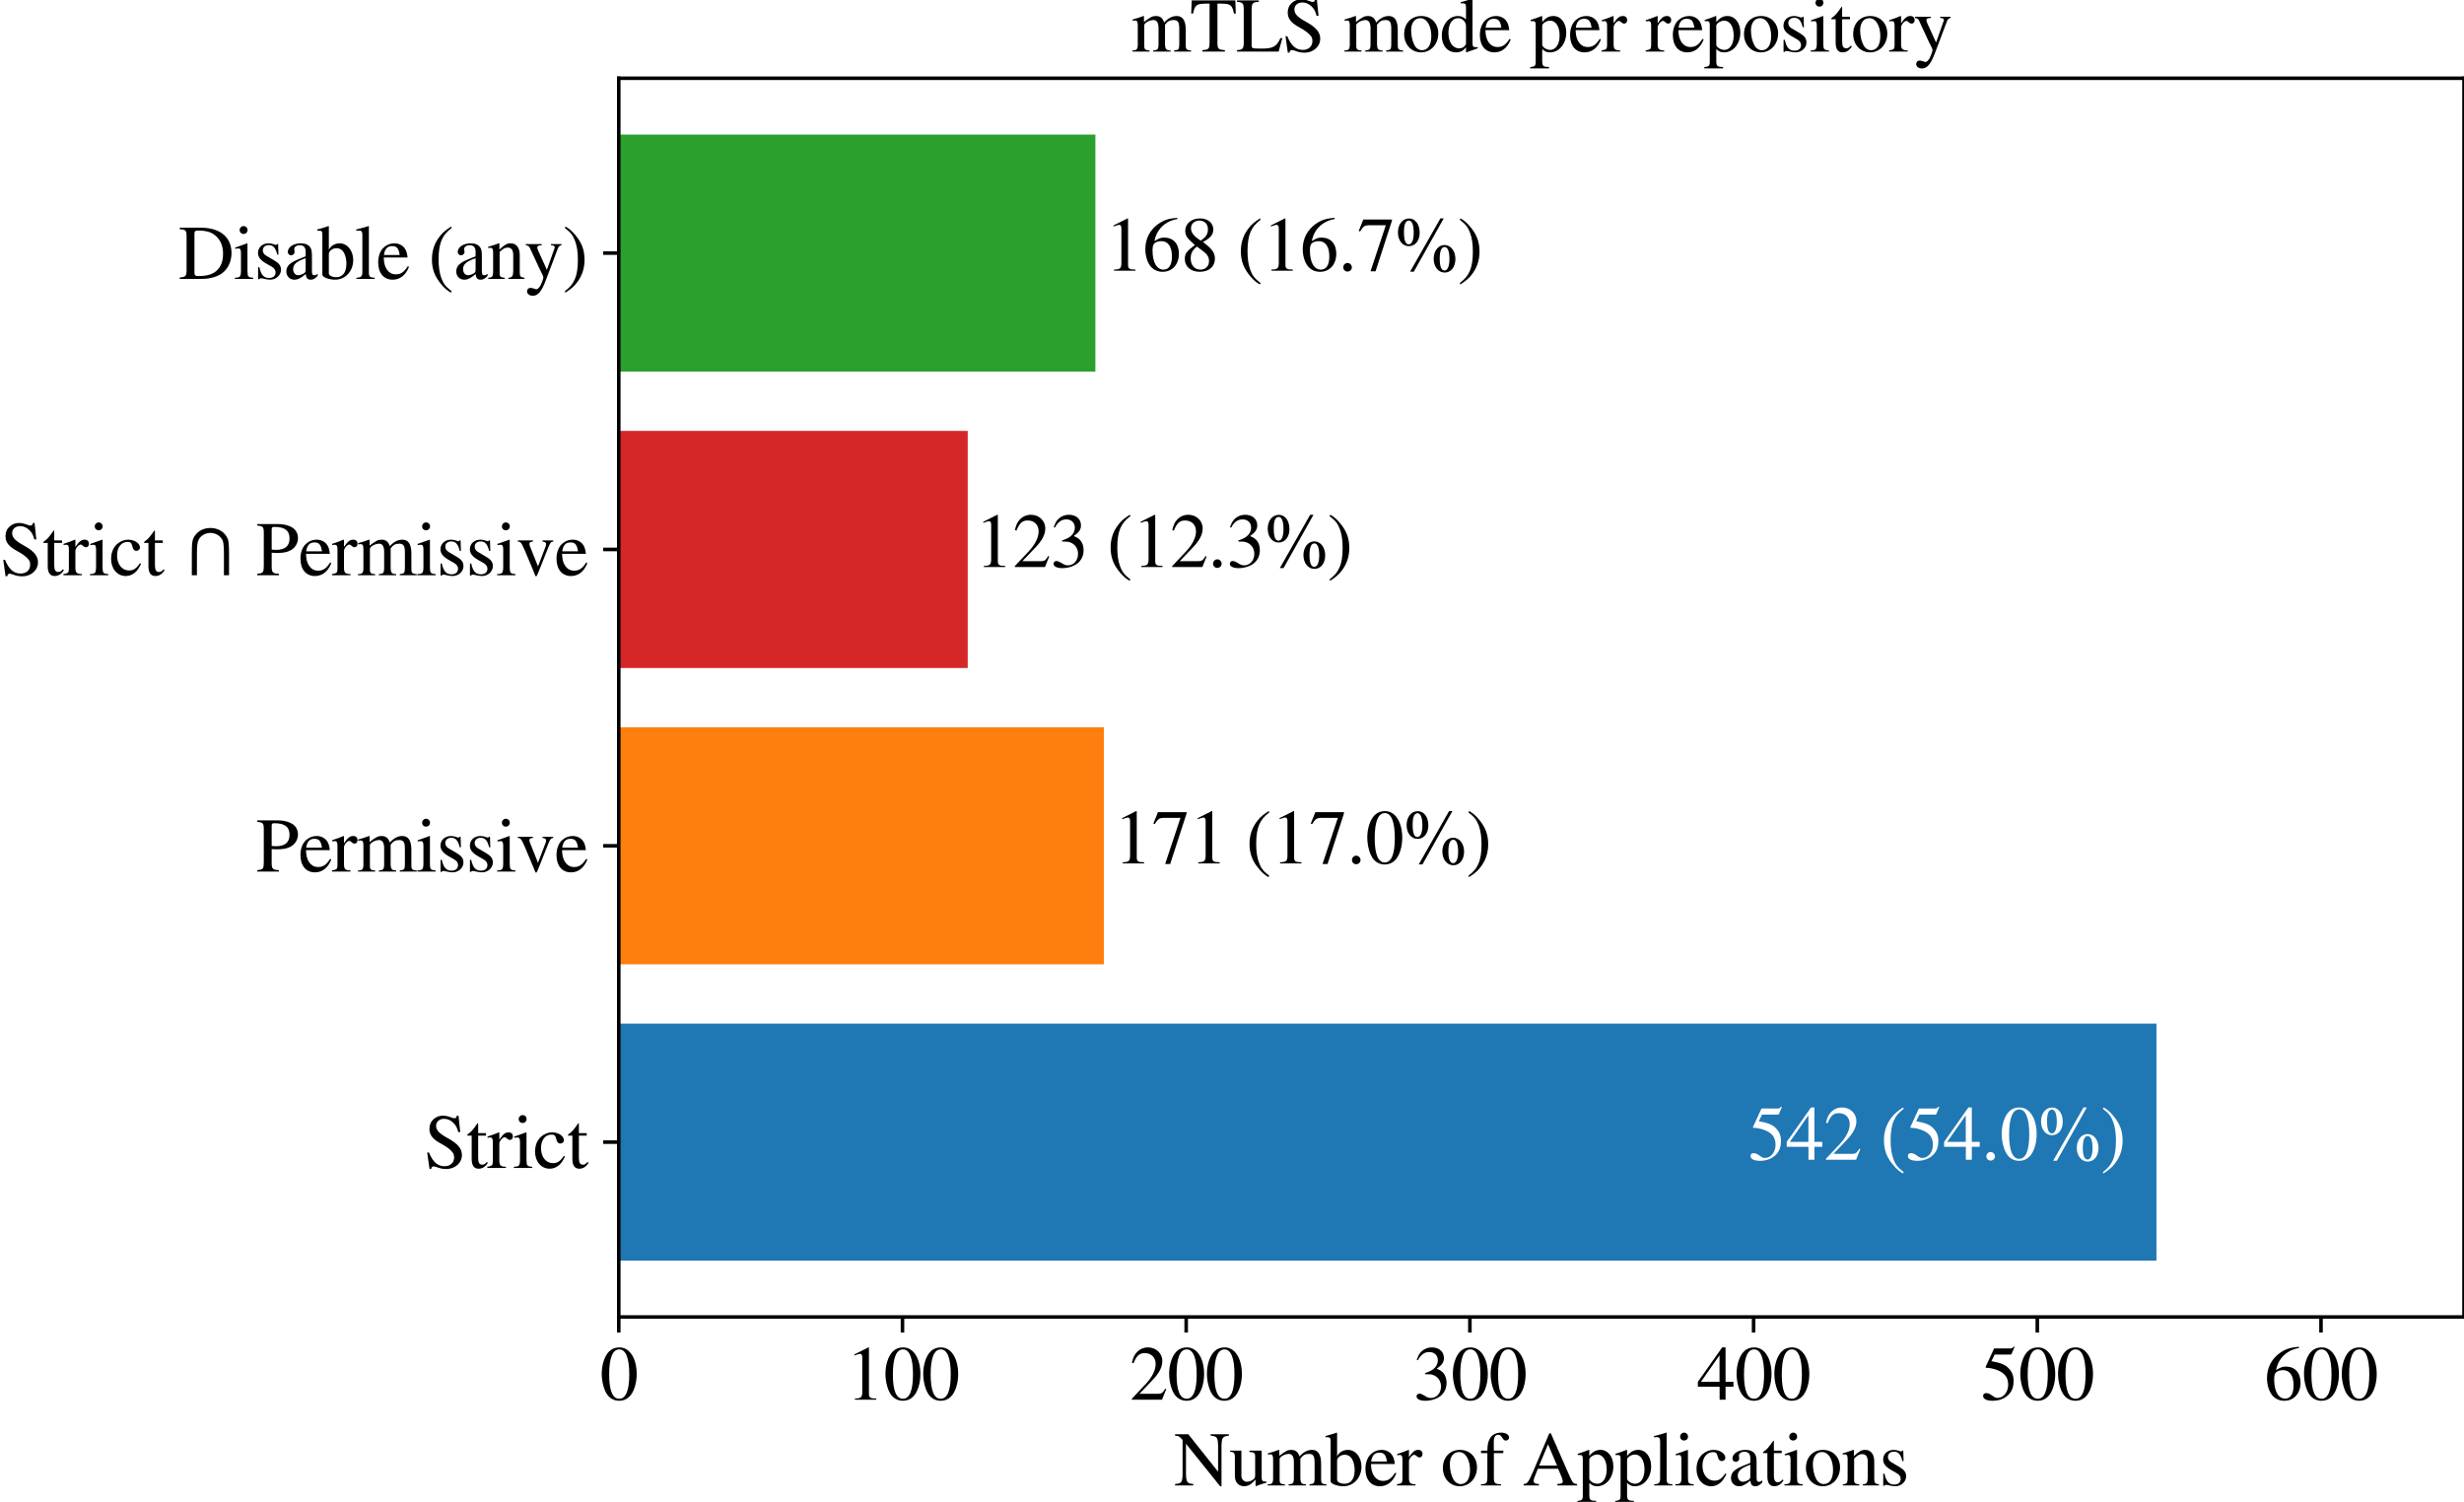 <?xml version="1.0" encoding="utf-8" standalone="no"?>
<!DOCTYPE svg PUBLIC "-//W3C//DTD SVG 1.1//EN"
  "http://www.w3.org/Graphics/SVG/1.1/DTD/svg11.dtd">
<svg xmlns:xlink="http://www.w3.org/1999/xlink" width="554.415pt" height="337.939pt" viewBox="0 0 554.415 337.939" xmlns="http://www.w3.org/2000/svg" version="1.1">
 <defs>
  <style type="text/css">*{stroke-linejoin: round; stroke-linecap: butt}</style>
 </defs>
 <g id="figure_1">
  <g id="patch_1">
   <path d="M 0 337.939 
L 554.415 337.939 
L 554.415 0 
L 0 0 
z
" style="fill: #ffffff"/>
  </g>
  <g id="axes_1">
   <g id="patch_2">
    <path d="M 139.225 296.339 
L 554.415 296.339 
L 554.415 17.61 
L 139.225 17.61 
z
" style="fill: #ffffff"/>
   </g>
   <g id="patch_3">
    <path d="M 139.225 283.67 
L 485.217 283.67 
L 485.217 230.325 
L 139.225 230.325 
z
" clip-path="url(#p06ccd6ae76)" style="fill: #1f77b4"/>
   </g>
   <g id="patch_4">
    <path d="M 139.225 216.988 
L 248.385 216.988 
L 248.385 163.643 
L 139.225 163.643 
z
" clip-path="url(#p06ccd6ae76)" style="fill: #ff7f0e"/>
   </g>
   <g id="patch_5">
    <path d="M 139.225 150.307 
L 217.744 150.307 
L 217.744 96.961 
L 139.225 96.961 
z
" clip-path="url(#p06ccd6ae76)" style="fill: #d62728"/>
   </g>
   <g id="patch_6">
    <path d="M 139.225 83.625 
L 246.47 83.625 
L 246.47 30.28 
L 139.225 30.28 
z
" clip-path="url(#p06ccd6ae76)" style="fill: #2ca02c"/>
   </g>
   <g id="matplotlib.axis_1">
    <g id="xtick_1">
     <g id="line2d_1">
      <defs>
       <path id="m51043acad5" d="M 0 0 
L 0 3.5 
" style="stroke: #000000; stroke-width: 0.8"/>
      </defs>
      <g>
       <use xlink:href="#m51043acad5" x="139.225" y="296.339" style="stroke: #000000; stroke-width: 0.8"/>
      </g>
     </g>
     <g id="text_1">
      <!-- 0 -->
      <g transform="translate(134.975 314.95) scale(0.17 -0.17)">
       <defs>
        <path id="NimbusRomNo9L-Reg-30" d="M 1626 4326 
C 1274 4326 1005 4224 768 3994 
C 397 3635 154 2899 154 2150 
C 154 1446 365 704 666 346 
C 902 64 1229 -90 1600 -90 
C 1926 -90 2202 19 2432 243 
C 2803 595 3046 1338 3046 2112 
C 3046 3424 2464 4326 1626 4326 
z
M 1606 4160 
C 2144 4160 2432 3437 2432 2099 
C 2432 762 2150 77 1600 77 
C 1050 77 768 762 768 2093 
C 768 3456 1056 4160 1606 4160 
z
" transform="scale(0.016)"/>
       </defs>
       <use xlink:href="#NimbusRomNo9L-Reg-30"/>
      </g>
     </g>
    </g>
    <g id="xtick_2">
     <g id="line2d_2">
      <g>
       <use xlink:href="#m51043acad5" x="203.062" y="296.339" style="stroke: #000000; stroke-width: 0.8"/>
      </g>
     </g>
     <g id="text_2">
      <!-- 100 -->
      <g transform="translate(190.312 314.95) scale(0.17 -0.17)">
       <defs>
        <path id="NimbusRomNo9L-Reg-31" d="M 755 0 
L 2522 0 
L 2522 96 
C 2029 96 1920 166 1914 474 
L 1914 4314 
L 1862 4326 
L 710 3744 
L 710 3654 
C 960 3750 1114 3795 1171 3795 
C 1306 3795 1363 3699 1363 3494 
L 1363 595 
C 1350 192 1242 102 755 96 
L 755 0 
z
" transform="scale(0.016)"/>
       </defs>
       <use xlink:href="#NimbusRomNo9L-Reg-31"/>
       <use xlink:href="#NimbusRomNo9L-Reg-30" transform="translate(50 0)"/>
       <use xlink:href="#NimbusRomNo9L-Reg-30" transform="translate(100 0)"/>
      </g>
     </g>
    </g>
    <g id="xtick_3">
     <g id="line2d_3">
      <g>
       <use xlink:href="#m51043acad5" x="266.898" y="296.339" style="stroke: #000000; stroke-width: 0.8"/>
      </g>
     </g>
     <g id="text_3">
      <!-- 200 -->
      <g transform="translate(254.148 314.95) scale(0.17 -0.17)">
       <defs>
        <path id="NimbusRomNo9L-Reg-32" d="M 3040 877 
L 2957 909 
C 2720 538 2650 493 2349 486 
L 819 486 
L 1894 1613 
C 2464 2208 2714 2694 2714 3200 
C 2714 3834 2195 4326 1530 4326 
C 1178 4326 845 4186 608 3930 
C 403 3712 307 3507 198 3053 
L 333 3021 
C 589 3648 813 3853 1261 3853 
C 1805 3853 2163 3488 2163 2950 
C 2163 2445 1869 1856 1331 1286 
L 192 77 
L 192 0 
L 2688 0 
L 3040 877 
z
" transform="scale(0.016)"/>
       </defs>
       <use xlink:href="#NimbusRomNo9L-Reg-32"/>
       <use xlink:href="#NimbusRomNo9L-Reg-30" transform="translate(50 0)"/>
       <use xlink:href="#NimbusRomNo9L-Reg-30" transform="translate(100 0)"/>
      </g>
     </g>
    </g>
    <g id="xtick_4">
     <g id="line2d_4">
      <g>
       <use xlink:href="#m51043acad5" x="330.734" y="296.339" style="stroke: #000000; stroke-width: 0.8"/>
      </g>
     </g>
     <g id="text_4">
      <!-- 300 -->
      <g transform="translate(317.984 314.95) scale(0.17 -0.17)">
       <defs>
        <path id="NimbusRomNo9L-Reg-33" d="M 979 2112 
C 1357 2112 1504 2099 1651 2042 
C 2054 1894 2298 1536 2298 1094 
C 2298 550 1939 141 1466 141 
C 1286 141 1158 186 922 339 
C 736 454 627 499 518 499 
C 371 499 275 410 275 275 
C 275 51 550 -90 998 -90 
C 1485 -90 1990 77 2298 339 
C 2598 602 2758 973 2758 1402 
C 2758 1734 2656 2029 2477 2227 
C 2342 2368 2221 2445 1946 2566 
C 2381 2867 2541 3104 2541 3450 
C 2541 3974 2138 4326 1542 4326 
C 1222 4326 941 4218 710 4013 
C 518 3840 422 3674 288 3290 
L 384 3264 
C 640 3738 928 3942 1331 3942 
C 1754 3942 2035 3667 2035 3258 
C 2035 3027 1939 2803 1779 2637 
C 1587 2445 1408 2349 973 2195 
L 979 2112 
z
" transform="scale(0.016)"/>
       </defs>
       <use xlink:href="#NimbusRomNo9L-Reg-33"/>
       <use xlink:href="#NimbusRomNo9L-Reg-30" transform="translate(50 0)"/>
       <use xlink:href="#NimbusRomNo9L-Reg-30" transform="translate(100 0)"/>
      </g>
     </g>
    </g>
    <g id="xtick_5">
     <g id="line2d_5">
      <g>
       <use xlink:href="#m51043acad5" x="394.57" y="296.339" style="stroke: #000000; stroke-width: 0.8"/>
      </g>
     </g>
     <g id="text_5">
      <!-- 400 -->
      <g transform="translate(381.82 314.95) scale(0.17 -0.17)">
       <defs>
        <path id="NimbusRomNo9L-Reg-34" d="M 3021 1478 
L 2368 1478 
L 2368 4326 
L 2086 4326 
L 77 1478 
L 77 1069 
L 1875 1069 
L 1875 0 
L 2368 0 
L 2368 1069 
L 3021 1069 
L 3021 1478 
z
M 1869 1478 
L 333 1478 
L 1869 3674 
L 1869 1478 
z
" transform="scale(0.016)"/>
       </defs>
       <use xlink:href="#NimbusRomNo9L-Reg-34"/>
       <use xlink:href="#NimbusRomNo9L-Reg-30" transform="translate(50 0)"/>
       <use xlink:href="#NimbusRomNo9L-Reg-30" transform="translate(100 0)"/>
      </g>
     </g>
    </g>
    <g id="xtick_6">
     <g id="line2d_6">
      <g>
       <use xlink:href="#m51043acad5" x="458.406" y="296.339" style="stroke: #000000; stroke-width: 0.8"/>
      </g>
     </g>
     <g id="text_6">
      <!-- 500 -->
      <g transform="translate(445.656 314.95) scale(0.17 -0.17)">
       <defs>
        <path id="NimbusRomNo9L-Reg-35" d="M 1158 3731 
L 2413 3731 
C 2522 3731 2541 3738 2560 3789 
L 2803 4358 
L 2746 4403 
C 2650 4275 2592 4237 2451 4237 
L 1114 4237 
L 416 2720 
C 410 2707 410 2701 410 2688 
C 410 2650 435 2637 486 2637 
C 691 2637 941 2592 1210 2509 
C 1946 2272 2278 1882 2278 1242 
C 2278 627 1894 147 1389 147 
C 1261 147 1158 192 966 333 
C 762 486 621 544 474 544 
C 294 544 205 467 205 307 
C 205 64 499 -90 986 -90 
C 1517 -90 1978 83 2304 410 
C 2592 698 2726 1062 2726 1549 
C 2726 2010 2605 2304 2291 2624 
C 2010 2906 1645 3053 890 3187 
L 1158 3731 
z
" transform="scale(0.016)"/>
       </defs>
       <use xlink:href="#NimbusRomNo9L-Reg-35"/>
       <use xlink:href="#NimbusRomNo9L-Reg-30" transform="translate(50 0)"/>
       <use xlink:href="#NimbusRomNo9L-Reg-30" transform="translate(100 0)"/>
      </g>
     </g>
    </g>
    <g id="xtick_7">
     <g id="line2d_7">
      <g>
       <use xlink:href="#m51043acad5" x="522.242" y="296.339" style="stroke: #000000; stroke-width: 0.8"/>
      </g>
     </g>
     <g id="text_7">
      <!-- 600 -->
      <g transform="translate(509.492 314.95) scale(0.17 -0.17)">
       <defs>
        <path id="NimbusRomNo9L-Reg-36" d="M 2854 4378 
C 2125 4314 1754 4192 1286 3866 
C 595 3373 218 2643 218 1786 
C 218 1229 390 666 666 346 
C 909 64 1254 -90 1651 -90 
C 2445 -90 2995 518 2995 1402 
C 2995 2227 2534 2739 1786 2739 
C 1504 2739 1376 2694 973 2451 
C 1146 3418 1862 4109 2867 4275 
L 2854 4378 
z
M 1549 2445 
C 2106 2445 2419 1984 2419 1184 
C 2419 480 2170 90 1722 90 
C 1158 90 813 691 813 1683 
C 813 2010 864 2189 992 2285 
C 1126 2387 1325 2445 1549 2445 
z
" transform="scale(0.016)"/>
       </defs>
       <use xlink:href="#NimbusRomNo9L-Reg-36"/>
       <use xlink:href="#NimbusRomNo9L-Reg-30" transform="translate(50 0)"/>
       <use xlink:href="#NimbusRomNo9L-Reg-30" transform="translate(100 0)"/>
      </g>
     </g>
    </g>
    <g id="text_8">
     <!-- Number of Applications -->
     <g transform="translate(264.191 334.25) scale(0.17 -0.17)">
      <defs>
       <path id="NimbusRomNo9L-Reg-4e" d="M 4525 4237 
L 3021 4237 
L 3021 4115 
C 3533 4083 3616 3974 3635 3296 
L 3635 1139 
L 1171 4237 
L 77 4237 
L 77 4115 
C 352 4115 442 4064 698 3763 
L 698 941 
C 685 262 602 154 77 122 
L 77 0 
L 1581 0 
L 1581 122 
C 1088 147 992 282 979 941 
L 979 3450 
L 3808 -70 
L 3917 -70 
L 3917 3296 
C 3936 3962 4019 4070 4525 4115 
L 4525 4237 
z
" transform="scale(0.016)"/>
       <path id="NimbusRomNo9L-Reg-75" d="M 3123 320 
L 3091 320 
C 2778 333 2733 384 2726 685 
L 2726 2880 
L 1715 2880 
L 1715 2771 
C 2112 2752 2189 2688 2189 2368 
L 2189 864 
C 2189 685 2157 595 2067 525 
C 1894 384 1696 307 1504 307 
C 1254 307 1050 525 1050 794 
L 1050 2880 
L 115 2880 
L 115 2790 
C 416 2778 506 2688 512 2381 
L 512 768 
C 512 262 819 -64 1286 -64 
C 1523 -64 1773 38 1946 211 
L 2221 486 
L 2221 -45 
L 2246 -58 
C 2566 70 2797 141 3123 230 
L 3123 320 
z
" transform="scale(0.016)"/>
       <path id="NimbusRomNo9L-Reg-6d" d="M 102 0 
L 1523 0 
L 1523 96 
C 1197 102 1094 173 1088 429 
L 1088 2234 
C 1088 2246 1139 2310 1184 2355 
C 1344 2502 1619 2611 1843 2611 
C 2125 2611 2266 2387 2266 1939 
L 2266 550 
C 2253 186 2189 115 1830 96 
L 1830 0 
L 3264 0 
L 3264 96 
C 2906 96 2816 198 2803 608 
L 2803 2221 
C 2995 2496 3200 2611 3501 2611 
C 3866 2611 3981 2438 3981 1907 
L 3981 557 
C 3968 179 3930 134 3558 96 
L 3558 0 
L 4960 0 
L 4960 96 
L 4794 109 
C 4589 141 4518 237 4518 486 
L 4518 1805 
C 4518 2560 4269 2944 3776 2944 
C 3398 2944 3078 2778 2733 2406 
C 2618 2771 2400 2944 2054 2944 
C 1766 2944 1600 2861 1062 2451 
L 1062 2931 
L 1018 2944 
C 691 2822 474 2752 122 2656 
L 122 2547 
C 205 2566 256 2573 326 2573 
C 493 2573 550 2470 550 2163 
L 550 544 
C 538 186 454 96 102 96 
L 102 0 
z
" transform="scale(0.016)"/>
       <path id="NimbusRomNo9L-Reg-62" d="M 979 4358 
L 947 4371 
C 678 4275 506 4224 205 4141 
L 19 4090 
L 19 3987 
C 58 3994 83 3994 128 3994 
C 390 3994 442 3936 442 3667 
L 442 346 
C 442 147 979 -64 1498 -64 
C 2342 -64 2995 640 2995 1555 
C 2995 2349 2509 2944 1869 2944 
C 1478 2944 1107 2720 979 2400 
L 979 4358 
z
M 979 2061 
C 979 2310 1280 2541 1613 2541 
C 1792 2541 1952 2477 2086 2355 
C 2291 2157 2432 1722 2432 1261 
C 2432 550 2125 141 1600 141 
C 1267 141 979 282 979 448 
L 979 2061 
z
" transform="scale(0.016)"/>
       <path id="NimbusRomNo9L-Reg-65" d="M 2650 1050 
C 2342 563 2067 378 1658 378 
C 1293 378 1018 563 832 928 
C 717 1171 672 1376 659 1773 
L 2630 1773 
C 2579 2189 2515 2374 2355 2579 
C 2163 2810 1869 2944 1536 2944 
C 1216 2944 915 2829 672 2611 
C 371 2349 198 1894 198 1370 
C 198 486 659 -64 1395 -64 
C 2010 -64 2483 314 2752 1005 
L 2650 1050 
z
M 672 1978 
C 742 2483 960 2714 1350 2714 
C 1741 2714 1894 2534 1978 1978 
L 672 1978 
z
" transform="scale(0.016)"/>
       <path id="NimbusRomNo9L-Reg-72" d="M 32 0 
L 1568 0 
L 1568 96 
C 1139 109 1037 198 1024 576 
L 1024 2016 
C 1024 2221 1293 2541 1472 2541 
C 1510 2541 1568 2509 1638 2445 
C 1741 2349 1811 2317 1894 2317 
C 2048 2317 2144 2426 2144 2605 
C 2144 2816 2010 2944 1792 2944 
C 1523 2944 1338 2803 1024 2342 
L 1024 2931 
L 992 2944 
C 653 2803 422 2720 45 2598 
L 45 2496 
C 134 2515 192 2522 269 2522 
C 429 2522 486 2419 486 2138 
L 486 538 
C 474 205 435 166 32 96 
L 32 0 
z
" transform="scale(0.016)"/>
       <path id="NimbusRomNo9L-Reg-20" transform="scale(0.016)"/>
       <path id="NimbusRomNo9L-Reg-6f" d="M 1600 2944 
C 762 2944 186 2330 186 1446 
C 186 576 781 -64 1587 -64 
C 2394 -64 3008 608 3008 1498 
C 3008 2342 2419 2944 1600 2944 
z
M 1517 2765 
C 2054 2765 2432 2150 2432 1274 
C 2432 544 2144 115 1664 115 
C 1414 115 1178 269 1043 525 
C 864 858 762 1306 762 1760 
C 762 2368 1056 2765 1517 2765 
z
" transform="scale(0.016)"/>
       <path id="NimbusRomNo9L-Reg-66" d="M 2061 2880 
L 1274 2880 
L 1274 3622 
C 1274 4000 1395 4192 1638 4192 
C 1779 4192 1862 4128 1978 3942 
C 2080 3776 2157 3712 2266 3712 
C 2419 3712 2534 3827 2534 3974 
C 2534 4205 2253 4371 1869 4371 
C 1466 4371 1133 4198 966 3910 
C 800 3622 749 3392 742 2880 
L 218 2880 
L 218 2675 
L 742 2675 
L 742 666 
C 730 186 666 115 211 96 
L 211 0 
L 1875 0 
L 1875 96 
C 1350 115 1280 186 1280 666 
L 1280 2675 
L 2061 2675 
L 2061 2880 
z
" transform="scale(0.016)"/>
       <path id="NimbusRomNo9L-Reg-41" d="M 4518 122 
C 4230 141 4166 205 3942 678 
L 2349 4314 
L 2221 4314 
L 890 1171 
C 480 237 403 134 96 122 
L 96 0 
L 1363 0 
L 1363 122 
C 1056 122 928 198 928 384 
C 928 461 947 550 979 634 
L 1274 1382 
L 2950 1382 
L 3213 768 
C 3290 595 3334 429 3334 339 
C 3334 179 3226 128 2886 122 
L 2886 0 
L 4518 0 
L 4518 122 
z
M 1382 1645 
L 2118 3405 
L 2861 1645 
L 1382 1645 
z
" transform="scale(0.016)"/>
       <path id="NimbusRomNo9L-Reg-70" d="M 32 -1389 
L 1581 -1389 
L 1581 -1274 
C 1101 -1267 1024 -1203 1018 -794 
L 1018 211 
C 1248 0 1395 -64 1664 -64 
C 2426 -64 3008 653 3008 1581 
C 3008 2374 2560 2944 1939 2944 
C 1581 2944 1299 2790 1018 2438 
L 1018 2931 
L 979 2944 
C 634 2810 410 2726 58 2618 
L 58 2515 
C 115 2522 160 2522 218 2522 
C 435 2522 480 2458 480 2157 
L 480 -838 
C 480 -1178 410 -1242 32 -1280 
L 32 -1389 
z
M 1018 2138 
C 1018 2330 1376 2560 1670 2560 
C 2144 2560 2458 2074 2458 1325 
C 2458 621 2144 141 1683 141 
C 1382 141 1018 371 1018 563 
L 1018 2138 
z
" transform="scale(0.016)"/>
       <path id="NimbusRomNo9L-Reg-6c" d="M 134 0 
L 1645 0 
L 1645 96 
C 1242 115 1171 179 1165 538 
L 1165 4358 
L 1139 4371 
C 806 4262 563 4198 122 4090 
L 122 3987 
L 160 3987 
C 230 3994 307 4000 358 4000 
C 563 4000 627 3910 627 3610 
L 627 557 
C 621 211 531 122 134 96 
L 134 0 
z
" transform="scale(0.016)"/>
       <path id="NimbusRomNo9L-Reg-69" d="M 147 0 
L 1664 0 
L 1664 96 
C 1242 128 1197 186 1190 653 
L 1190 2925 
L 1165 2944 
L 173 2592 
L 173 2496 
L 224 2502 
C 301 2515 384 2522 442 2522 
C 595 2522 653 2419 653 2138 
L 653 653 
C 640 179 582 115 147 96 
L 147 0 
z
M 864 4371 
C 691 4371 544 4224 544 4045 
C 544 3859 685 3718 864 3718 
C 1056 3718 1197 3859 1197 4045 
C 1197 4230 1050 4371 864 4371 
z
" transform="scale(0.016)"/>
       <path id="NimbusRomNo9L-Reg-63" d="M 2547 998 
C 2240 550 2010 397 1645 397 
C 1056 397 653 909 653 1645 
C 653 2310 1005 2758 1523 2758 
C 1754 2758 1837 2688 1901 2451 
L 1939 2310 
C 1990 2125 2106 2016 2246 2016 
C 2413 2016 2547 2138 2547 2285 
C 2547 2643 2099 2944 1562 2944 
C 1248 2944 922 2816 659 2586 
C 339 2304 160 1869 160 1357 
C 160 531 666 -64 1376 -64 
C 1664 -64 1920 38 2150 237 
C 2323 384 2445 563 2637 941 
L 2547 998 
z
" transform="scale(0.016)"/>
       <path id="NimbusRomNo9L-Reg-61" d="M 2829 422 
C 2720 333 2643 301 2547 301 
C 2400 301 2355 390 2355 672 
L 2355 1920 
C 2355 2253 2323 2438 2227 2592 
C 2086 2822 1811 2944 1434 2944 
C 832 2944 358 2630 358 2227 
C 358 2080 480 1952 634 1952 
C 787 1952 922 2080 922 2221 
C 922 2246 915 2278 909 2323 
C 896 2381 890 2432 890 2477 
C 890 2650 1094 2790 1350 2790 
C 1664 2790 1837 2605 1837 2259 
L 1837 1869 
C 851 1472 742 1421 467 1178 
C 326 1050 237 832 237 621 
C 237 218 518 -64 909 -64 
C 1190 -64 1453 70 1843 403 
C 1875 64 1990 -64 2253 -64 
C 2470 -64 2605 13 2829 256 
L 2829 422 
z
M 1837 787 
C 1837 595 1805 525 1670 448 
C 1510 358 1338 307 1203 307 
C 979 307 800 525 800 800 
L 800 826 
C 806 1210 1088 1453 1837 1715 
L 1837 787 
z
" transform="scale(0.016)"/>
       <path id="NimbusRomNo9L-Reg-74" d="M 1658 2880 
L 1011 2880 
L 1011 3622 
C 1011 3686 998 3706 966 3706 
C 595 3168 403 2950 218 2842 
C 147 2797 109 2758 109 2720 
C 109 2701 115 2688 134 2675 
L 474 2675 
L 474 749 
C 474 211 666 -64 1043 -64 
C 1357 -64 1600 90 1811 422 
L 1728 493 
C 1587 326 1485 269 1344 269 
C 1107 269 1011 442 1011 845 
L 1011 2675 
L 1658 2675 
L 1658 2880 
z
" transform="scale(0.016)"/>
       <path id="NimbusRomNo9L-Reg-6e" d="M 115 0 
L 1472 0 
L 1472 96 
C 1152 115 1050 198 1050 429 
L 1050 2227 
C 1350 2515 1498 2592 1709 2592 
C 2022 2592 2176 2394 2176 1971 
L 2176 634 
C 2163 218 2086 115 1773 96 
L 1773 0 
L 3104 0 
L 3104 96 
C 2790 128 2720 205 2714 518 
L 2714 1984 
C 2714 2586 2432 2944 1958 2944 
C 1664 2944 1466 2835 1030 2426 
L 1030 2931 
L 986 2944 
C 672 2829 454 2758 102 2656 
L 102 2547 
C 141 2566 205 2573 275 2573 
C 454 2573 512 2477 512 2163 
L 512 576 
C 506 198 435 115 115 96 
L 115 0 
z
" transform="scale(0.016)"/>
       <path id="NimbusRomNo9L-Reg-73" d="M 2016 2010 
L 1990 2886 
L 1920 2886 
C 1882 2835 1850 2816 1818 2816 
C 1779 2816 1715 2829 1645 2861 
C 1498 2912 1350 2944 1197 2944 
C 691 2944 326 2611 326 2150 
C 326 1792 531 1536 1075 1229 
L 1446 1018 
C 1670 890 1779 736 1779 538 
C 1779 256 1574 77 1248 77 
C 806 77 582 320 435 973 
L 333 973 
L 333 -26 
L 416 -26 
C 461 38 486 51 563 51 
C 634 51 710 38 858 0 
C 1030 -38 1197 -64 1325 -64 
C 1824 -64 2227 307 2227 755 
C 2227 1075 2080 1286 1690 1517 
L 998 1926 
C 819 2029 723 2189 723 2362 
C 723 2624 922 2797 1216 2797 
C 1581 2797 1773 2586 1920 2010 
L 2016 2010 
z
" transform="scale(0.016)"/>
      </defs>
      <use xlink:href="#NimbusRomNo9L-Reg-4e"/>
      <use xlink:href="#NimbusRomNo9L-Reg-75" transform="translate(72.2 0)"/>
      <use xlink:href="#NimbusRomNo9L-Reg-6d" transform="translate(122.2 0)"/>
      <use xlink:href="#NimbusRomNo9L-Reg-62" transform="translate(200 0)"/>
      <use xlink:href="#NimbusRomNo9L-Reg-65" transform="translate(250 0)"/>
      <use xlink:href="#NimbusRomNo9L-Reg-72" transform="translate(294.4 0)"/>
      <use xlink:href="#NimbusRomNo9L-Reg-20" transform="translate(327.7 0)"/>
      <use xlink:href="#NimbusRomNo9L-Reg-6f" transform="translate(352.7 0)"/>
      <use xlink:href="#NimbusRomNo9L-Reg-66" transform="translate(402.7 0)"/>
      <use xlink:href="#NimbusRomNo9L-Reg-20" transform="translate(436 0)"/>
      <use xlink:href="#NimbusRomNo9L-Reg-41" transform="translate(461 0)"/>
      <use xlink:href="#NimbusRomNo9L-Reg-70" transform="translate(533.2 0)"/>
      <use xlink:href="#NimbusRomNo9L-Reg-70" transform="translate(583.2 0)"/>
      <use xlink:href="#NimbusRomNo9L-Reg-6c" transform="translate(633.2 0)"/>
      <use xlink:href="#NimbusRomNo9L-Reg-69" transform="translate(661 0)"/>
      <use xlink:href="#NimbusRomNo9L-Reg-63" transform="translate(688.8 0)"/>
      <use xlink:href="#NimbusRomNo9L-Reg-61" transform="translate(733.2 0)"/>
      <use xlink:href="#NimbusRomNo9L-Reg-74" transform="translate(777.6 0)"/>
      <use xlink:href="#NimbusRomNo9L-Reg-69" transform="translate(805.4 0)"/>
      <use xlink:href="#NimbusRomNo9L-Reg-6f" transform="translate(833.2 0)"/>
      <use xlink:href="#NimbusRomNo9L-Reg-6e" transform="translate(883.2 0)"/>
      <use xlink:href="#NimbusRomNo9L-Reg-73" transform="translate(933.2 0)"/>
     </g>
    </g>
   </g>
   <g id="matplotlib.axis_2">
    <g id="ytick_1">
     <g id="line2d_8">
      <defs>
       <path id="me8fb02e0fa" d="M 0 0 
L -3.5 0 
" style="stroke: #000000; stroke-width: 0.8"/>
      </defs>
      <g>
       <use xlink:href="#me8fb02e0fa" x="139.225" y="256.997" style="stroke: #000000; stroke-width: 0.8"/>
      </g>
     </g>
     <g id="text_9">
      <!-- Strict -->
      <g transform="translate(95.389 262.802) scale(0.17 -0.17)">
       <defs>
        <path id="NimbusRomNo9L-Reg-53" d="M 2861 4326 
L 2726 4326 
C 2701 4179 2630 4109 2522 4109 
C 2458 4109 2349 4134 2240 4186 
C 2003 4275 1766 4326 1555 4326 
C 1286 4326 1005 4218 794 4032 
C 570 3834 454 3565 454 3232 
C 454 2720 736 2362 1453 1984 
C 1914 1734 2246 1478 2406 1235 
C 2464 1152 2496 1018 2496 858 
C 2496 435 2176 141 1709 141 
C 1133 141 736 493 416 1274 
L 269 1274 
L 461 -83 
L 602 -83 
C 608 38 685 128 781 128 
C 851 128 960 102 1082 58 
C 1325 -38 1587 -90 1837 -90 
C 2579 -90 3142 416 3142 1075 
C 3142 1600 2790 2016 1946 2477 
C 1274 2842 1005 3123 1005 3475 
C 1005 3827 1274 4064 1670 4064 
C 1958 4064 2227 3942 2451 3712 
C 2650 3507 2739 3341 2842 2963 
L 3002 2963 
L 2861 4326 
z
" transform="scale(0.016)"/>
       </defs>
       <use xlink:href="#NimbusRomNo9L-Reg-53"/>
       <use xlink:href="#NimbusRomNo9L-Reg-74" transform="translate(55.6 0)"/>
       <use xlink:href="#NimbusRomNo9L-Reg-72" transform="translate(83.4 0)"/>
       <use xlink:href="#NimbusRomNo9L-Reg-69" transform="translate(116.7 0)"/>
       <use xlink:href="#NimbusRomNo9L-Reg-63" transform="translate(144.5 0)"/>
       <use xlink:href="#NimbusRomNo9L-Reg-74" transform="translate(188.9 0)"/>
      </g>
     </g>
    </g>
    <g id="ytick_2">
     <g id="line2d_9">
      <g>
       <use xlink:href="#me8fb02e0fa" x="139.225" y="190.316" style="stroke: #000000; stroke-width: 0.8"/>
      </g>
     </g>
     <g id="text_10">
      <!-- Permissive -->
      <g transform="translate(57.611 196.121) scale(0.17 -0.17)">
       <defs>
        <path id="NimbusRomNo9L-Reg-50" d="M 102 4115 
C 576 4064 634 4006 640 3539 
L 640 768 
C 634 224 589 166 102 122 
L 102 0 
L 1894 0 
L 1894 122 
C 1389 134 1299 224 1293 698 
L 1293 1862 
C 1459 1850 1568 1843 1734 1843 
C 2240 1843 2579 1907 2854 2061 
C 3238 2266 3469 2656 3469 3078 
C 3469 3347 3379 3590 3206 3776 
C 2950 4058 2394 4237 1792 4237 
L 102 4237 
L 102 4115 
z
M 1293 3782 
C 1293 3955 1338 4000 1510 4000 
C 2374 4000 2771 3699 2771 3040 
C 2771 2419 2394 2099 1658 2099 
C 1530 2099 1440 2106 1293 2118 
L 1293 3782 
z
" transform="scale(0.016)"/>
        <path id="NimbusRomNo9L-Reg-76" d="M 3053 2880 
L 2163 2880 
L 2163 2784 
C 2368 2765 2464 2701 2464 2579 
C 2464 2515 2451 2451 2426 2387 
L 1792 730 
L 1139 2368 
C 1101 2458 1082 2547 1082 2605 
C 1082 2720 1152 2765 1376 2784 
L 1376 2880 
L 122 2880 
L 122 2784 
C 365 2771 410 2707 704 2048 
L 1472 211 
C 1485 173 1504 128 1523 77 
C 1542 26 1562 -19 1581 -51 
C 1594 -77 1619 -90 1638 -90 
C 1677 -90 1722 -6 1818 230 
L 2637 2285 
C 2822 2720 2861 2765 3053 2784 
L 3053 2880 
z
" transform="scale(0.016)"/>
       </defs>
       <use xlink:href="#NimbusRomNo9L-Reg-50"/>
       <use xlink:href="#NimbusRomNo9L-Reg-65" transform="translate(55.6 0)"/>
       <use xlink:href="#NimbusRomNo9L-Reg-72" transform="translate(100 0)"/>
       <use xlink:href="#NimbusRomNo9L-Reg-6d" transform="translate(133.3 0)"/>
       <use xlink:href="#NimbusRomNo9L-Reg-69" transform="translate(211.1 0)"/>
       <use xlink:href="#NimbusRomNo9L-Reg-73" transform="translate(238.9 0)"/>
       <use xlink:href="#NimbusRomNo9L-Reg-73" transform="translate(277.8 0)"/>
       <use xlink:href="#NimbusRomNo9L-Reg-69" transform="translate(316.7 0)"/>
       <use xlink:href="#NimbusRomNo9L-Reg-76" transform="translate(344.5 0)"/>
       <use xlink:href="#NimbusRomNo9L-Reg-65" transform="translate(394.5 0)"/>
      </g>
     </g>
    </g>
    <g id="ytick_3">
     <g id="line2d_10">
      <g>
       <use xlink:href="#me8fb02e0fa" x="139.225" y="123.634" style="stroke: #000000; stroke-width: 0.8"/>
      </g>
     </g>
     <g id="text_11">
      <!-- Strict ∩ Permissive -->
      <g transform="translate(0 129.439) scale(0.17 -0.17)">
       <defs>
        <path id="NimbusRomNo9L-Reg-2229" d="M 3840 0 
L 3840 1722 
C 3840 2675 3808 2918 3635 3200 
C 3366 3648 2874 3910 2304 3910 
C 1773 3910 1325 3699 1037 3302 
C 800 2989 762 2758 762 1722 
L 762 0 
L 1184 0 
L 1184 1741 
C 1184 2451 1222 2752 1344 2970 
C 1517 3290 1901 3501 2304 3501 
C 2675 3501 3034 3315 3226 3027 
C 3379 2803 3418 2541 3418 1741 
L 3418 0 
L 3840 0 
z
" transform="scale(0.016)"/>
       </defs>
       <use xlink:href="#NimbusRomNo9L-Reg-53"/>
       <use xlink:href="#NimbusRomNo9L-Reg-74" transform="translate(55.6 0)"/>
       <use xlink:href="#NimbusRomNo9L-Reg-72" transform="translate(83.4 0)"/>
       <use xlink:href="#NimbusRomNo9L-Reg-69" transform="translate(116.7 0)"/>
       <use xlink:href="#NimbusRomNo9L-Reg-63" transform="translate(144.5 0)"/>
       <use xlink:href="#NimbusRomNo9L-Reg-74" transform="translate(188.9 0)"/>
       <use xlink:href="#NimbusRomNo9L-Reg-20" transform="translate(216.7 0)"/>
       <use xlink:href="#NimbusRomNo9L-Reg-2229" transform="translate(241.7 0)"/>
       <use xlink:href="#NimbusRomNo9L-Reg-20" transform="translate(313.9 0)"/>
       <use xlink:href="#NimbusRomNo9L-Reg-50" transform="translate(338.9 0)"/>
       <use xlink:href="#NimbusRomNo9L-Reg-65" transform="translate(394.5 0)"/>
       <use xlink:href="#NimbusRomNo9L-Reg-72" transform="translate(438.9 0)"/>
       <use xlink:href="#NimbusRomNo9L-Reg-6d" transform="translate(472.2 0)"/>
       <use xlink:href="#NimbusRomNo9L-Reg-69" transform="translate(550 0)"/>
       <use xlink:href="#NimbusRomNo9L-Reg-73" transform="translate(577.8 0)"/>
       <use xlink:href="#NimbusRomNo9L-Reg-73" transform="translate(616.7 0)"/>
       <use xlink:href="#NimbusRomNo9L-Reg-69" transform="translate(655.6 0)"/>
       <use xlink:href="#NimbusRomNo9L-Reg-76" transform="translate(683.4 0)"/>
       <use xlink:href="#NimbusRomNo9L-Reg-65" transform="translate(733.4 0)"/>
      </g>
     </g>
    </g>
    <g id="ytick_4">
     <g id="line2d_11">
      <g>
       <use xlink:href="#me8fb02e0fa" x="139.225" y="56.953" style="stroke: #000000; stroke-width: 0.8"/>
      </g>
     </g>
     <g id="text_12">
      <!-- Disable (any) -->
      <g transform="translate(40.168 62.758) scale(0.17 -0.17)">
       <defs>
        <path id="NimbusRomNo9L-Reg-44" d="M 102 0 
L 1920 0 
C 2662 0 3334 211 3731 570 
C 4147 947 4384 1517 4384 2138 
C 4384 2714 4198 3213 3840 3565 
C 3405 4006 2707 4237 1830 4237 
L 102 4237 
L 102 4115 
C 608 4070 659 4019 666 3539 
L 666 698 
C 659 230 582 154 102 122 
L 102 0 
z
M 1318 3750 
C 1318 3949 1382 4000 1651 4000 
C 2208 4000 2618 3898 2925 3680 
C 3424 3334 3686 2784 3686 2093 
C 3686 1338 3424 800 2906 499 
C 2579 314 2208 237 1651 237 
C 1395 237 1318 294 1318 499 
L 1318 3750 
z
" transform="scale(0.016)"/>
        <path id="NimbusRomNo9L-Reg-28" d="M 1888 4326 
C 1414 4013 1222 3853 986 3558 
C 531 3002 307 2362 307 1613 
C 307 794 544 173 1107 -480 
C 1370 -787 1536 -928 1869 -1133 
L 1946 -1030 
C 1434 -627 1254 -397 1082 77 
C 928 506 858 986 858 1632 
C 858 2304 941 2829 1114 3226 
C 1293 3622 1485 3853 1946 4224 
L 1888 4326 
z
" transform="scale(0.016)"/>
        <path id="NimbusRomNo9L-Reg-79" d="M 3040 2880 
L 2176 2880 
L 2176 2784 
C 2381 2784 2483 2726 2483 2624 
C 2483 2598 2477 2560 2458 2515 
L 1837 749 
L 1101 2368 
C 1062 2458 1037 2547 1037 2611 
C 1037 2726 1133 2771 1408 2784 
L 1408 2880 
L 90 2880 
L 90 2790 
C 256 2765 365 2694 416 2586 
L 1146 1011 
C 1222 838 1229 832 1261 768 
C 1440 448 1542 211 1542 115 
C 1542 13 1395 -378 1286 -576 
C 1190 -736 1056 -858 966 -858 
C 928 -858 870 -845 800 -813 
C 685 -768 570 -742 467 -742 
C 314 -742 192 -864 192 -1024 
C 192 -1235 390 -1395 666 -1395 
C 1101 -1395 1395 -1043 1747 -115 
L 2733 2496 
C 2816 2701 2886 2765 3040 2784 
L 3040 2880 
z
" transform="scale(0.016)"/>
        <path id="NimbusRomNo9L-Reg-29" d="M 243 -1133 
C 717 -819 909 -659 1146 -365 
C 1600 192 1824 832 1824 1581 
C 1824 2400 1587 3021 1024 3674 
C 762 3981 595 4122 262 4326 
L 186 4224 
C 698 3821 870 3597 1050 3117 
C 1203 2688 1274 2208 1274 1562 
C 1274 890 1190 358 1018 -26 
C 845 -429 646 -659 186 -1030 
L 243 -1133 
z
" transform="scale(0.016)"/>
       </defs>
       <use xlink:href="#NimbusRomNo9L-Reg-44"/>
       <use xlink:href="#NimbusRomNo9L-Reg-69" transform="translate(72.2 0)"/>
       <use xlink:href="#NimbusRomNo9L-Reg-73" transform="translate(100 0)"/>
       <use xlink:href="#NimbusRomNo9L-Reg-61" transform="translate(138.9 0)"/>
       <use xlink:href="#NimbusRomNo9L-Reg-62" transform="translate(183.3 0)"/>
       <use xlink:href="#NimbusRomNo9L-Reg-6c" transform="translate(233.3 0)"/>
       <use xlink:href="#NimbusRomNo9L-Reg-65" transform="translate(261.1 0)"/>
       <use xlink:href="#NimbusRomNo9L-Reg-20" transform="translate(305.5 0)"/>
       <use xlink:href="#NimbusRomNo9L-Reg-28" transform="translate(330.5 0)"/>
       <use xlink:href="#NimbusRomNo9L-Reg-61" transform="translate(363.8 0)"/>
       <use xlink:href="#NimbusRomNo9L-Reg-6e" transform="translate(408.2 0)"/>
       <use xlink:href="#NimbusRomNo9L-Reg-79" transform="translate(458.2 0)"/>
       <use xlink:href="#NimbusRomNo9L-Reg-29" transform="translate(508.2 0)"/>
      </g>
     </g>
    </g>
   </g>
   <g id="patch_7">
    <path d="M 139.225 296.339 
L 139.225 17.61 
" style="fill: none; stroke: #000000; stroke-width: 0.8; stroke-linejoin: miter; stroke-linecap: square"/>
   </g>
   <g id="patch_8">
    <path d="M 554.415 296.339 
L 554.415 17.61 
" style="fill: none; stroke: #000000; stroke-width: 0.8; stroke-linejoin: miter; stroke-linecap: square"/>
   </g>
   <g id="patch_9">
    <path d="M 139.225 296.339 
L 554.415 296.339 
" style="fill: none; stroke: #000000; stroke-width: 0.8; stroke-linejoin: miter; stroke-linecap: square"/>
   </g>
   <g id="patch_10">
    <path d="M 139.225 17.61 
L 554.415 17.61 
" style="fill: none; stroke: #000000; stroke-width: 0.8; stroke-linejoin: miter; stroke-linecap: square"/>
   </g>
   <g id="text_13">
    <!-- 542 (54.0%) -->
    <g style="fill: #ffffff" transform="translate(393.316 260.958) scale(0.17 -0.17)">
     <defs>
      <path id="NimbusRomNo9L-Reg-2e" d="M 800 640 
C 608 640 448 480 448 275 
C 448 90 608 -70 794 -70 
C 992 -70 1158 83 1158 275 
C 1158 474 992 640 800 640 
z
" transform="scale(0.016)"/>
      <path id="NimbusRomNo9L-Reg-25" d="M 3795 4326 
L 1286 -83 
L 1594 -83 
L 4070 4326 
L 3795 4326 
z
M 4134 2125 
C 3622 2125 3238 1638 3238 979 
C 3238 333 3629 -154 4147 -154 
C 4672 -154 5037 307 5037 973 
C 5037 1632 4653 2125 4134 2125 
z
M 4141 1958 
C 4403 1958 4544 1606 4544 966 
C 4544 371 4390 19 4134 19 
C 3872 19 3738 352 3738 992 
C 3738 1626 3878 1958 4141 1958 
z
M 1203 4320 
C 666 4320 282 3834 282 3168 
C 282 2509 659 2029 1184 2029 
C 1715 2029 2080 2483 2080 3142 
C 2080 3834 1722 4320 1203 4320 
z
M 1190 4147 
C 1440 4147 1587 3789 1587 3155 
C 1587 2534 1440 2182 1171 2182 
C 909 2182 781 2509 781 3206 
C 781 3840 915 4147 1190 4147 
z
" transform="scale(0.016)"/>
     </defs>
     <use xlink:href="#NimbusRomNo9L-Reg-35"/>
     <use xlink:href="#NimbusRomNo9L-Reg-34" transform="translate(50 0)"/>
     <use xlink:href="#NimbusRomNo9L-Reg-32" transform="translate(100 0)"/>
     <use xlink:href="#NimbusRomNo9L-Reg-20" transform="translate(150 0)"/>
     <use xlink:href="#NimbusRomNo9L-Reg-28" transform="translate(175 0)"/>
     <use xlink:href="#NimbusRomNo9L-Reg-35" transform="translate(208.3 0)"/>
     <use xlink:href="#NimbusRomNo9L-Reg-34" transform="translate(258.3 0)"/>
     <use xlink:href="#NimbusRomNo9L-Reg-2e" transform="translate(308.3 0)"/>
     <use xlink:href="#NimbusRomNo9L-Reg-30" transform="translate(333.3 0)"/>
     <use xlink:href="#NimbusRomNo9L-Reg-25" transform="translate(383.3 0)"/>
     <use xlink:href="#NimbusRomNo9L-Reg-29" transform="translate(466.6 0)"/>
    </g>
   </g>
   <g id="text_14">
    <!-- 171 (17.0%) -->
    <g transform="translate(250.568 194.276) scale(0.17 -0.17)">
     <defs>
      <path id="NimbusRomNo9L-Reg-37" d="M 2912 4237 
L 544 4237 
L 166 3296 
L 275 3245 
C 538 3674 659 3757 1018 3763 
L 2406 3763 
L 1139 -51 
L 1555 -51 
L 2912 4134 
L 2912 4237 
z
" transform="scale(0.016)"/>
     </defs>
     <use xlink:href="#NimbusRomNo9L-Reg-31"/>
     <use xlink:href="#NimbusRomNo9L-Reg-37" transform="translate(50 0)"/>
     <use xlink:href="#NimbusRomNo9L-Reg-31" transform="translate(100 0)"/>
     <use xlink:href="#NimbusRomNo9L-Reg-20" transform="translate(150 0)"/>
     <use xlink:href="#NimbusRomNo9L-Reg-28" transform="translate(175 0)"/>
     <use xlink:href="#NimbusRomNo9L-Reg-31" transform="translate(208.3 0)"/>
     <use xlink:href="#NimbusRomNo9L-Reg-37" transform="translate(258.3 0)"/>
     <use xlink:href="#NimbusRomNo9L-Reg-2e" transform="translate(308.3 0)"/>
     <use xlink:href="#NimbusRomNo9L-Reg-30" transform="translate(333.3 0)"/>
     <use xlink:href="#NimbusRomNo9L-Reg-25" transform="translate(383.3 0)"/>
     <use xlink:href="#NimbusRomNo9L-Reg-29" transform="translate(466.6 0)"/>
    </g>
   </g>
   <g id="text_15">
    <!-- 123 (12.3%) -->
    <g transform="translate(219.314 127.595) scale(0.17 -0.17)">
     <use xlink:href="#NimbusRomNo9L-Reg-31"/>
     <use xlink:href="#NimbusRomNo9L-Reg-32" transform="translate(50 0)"/>
     <use xlink:href="#NimbusRomNo9L-Reg-33" transform="translate(100 0)"/>
     <use xlink:href="#NimbusRomNo9L-Reg-20" transform="translate(150 0)"/>
     <use xlink:href="#NimbusRomNo9L-Reg-28" transform="translate(175 0)"/>
     <use xlink:href="#NimbusRomNo9L-Reg-31" transform="translate(208.3 0)"/>
     <use xlink:href="#NimbusRomNo9L-Reg-32" transform="translate(258.3 0)"/>
     <use xlink:href="#NimbusRomNo9L-Reg-2e" transform="translate(308.3 0)"/>
     <use xlink:href="#NimbusRomNo9L-Reg-33" transform="translate(333.3 0)"/>
     <use xlink:href="#NimbusRomNo9L-Reg-25" transform="translate(383.3 0)"/>
     <use xlink:href="#NimbusRomNo9L-Reg-29" transform="translate(466.6 0)"/>
    </g>
   </g>
   <g id="text_16">
    <!-- 168 (16.7%) -->
    <g transform="translate(248.615 60.913) scale(0.17 -0.17)">
     <defs>
      <path id="NimbusRomNo9L-Reg-38" d="M 1856 2374 
C 2490 2714 2714 2982 2714 3418 
C 2714 3949 2259 4326 1613 4326 
C 915 4326 397 3898 397 3315 
C 397 2899 518 2714 1190 2125 
C 493 1594 358 1408 358 966 
C 358 339 858 -90 1587 -90 
C 2355 -90 2848 333 2848 992 
C 2848 1491 2630 1792 1856 2374 
z
M 1741 1715 
C 2208 1382 2362 1152 2362 794 
C 2362 378 2074 90 1658 90 
C 1171 90 845 461 845 1011 
C 845 1427 979 1690 1357 1997 
L 1741 1715 
z
M 1670 2490 
C 1101 2861 870 3155 870 3514 
C 870 3885 1158 4147 1562 4147 
C 1997 4147 2272 3866 2272 3424 
C 2272 3034 2106 2771 1670 2490 
z
" transform="scale(0.016)"/>
     </defs>
     <use xlink:href="#NimbusRomNo9L-Reg-31"/>
     <use xlink:href="#NimbusRomNo9L-Reg-36" transform="translate(50 0)"/>
     <use xlink:href="#NimbusRomNo9L-Reg-38" transform="translate(100 0)"/>
     <use xlink:href="#NimbusRomNo9L-Reg-20" transform="translate(150 0)"/>
     <use xlink:href="#NimbusRomNo9L-Reg-28" transform="translate(175 0)"/>
     <use xlink:href="#NimbusRomNo9L-Reg-31" transform="translate(208.3 0)"/>
     <use xlink:href="#NimbusRomNo9L-Reg-36" transform="translate(258.3 0)"/>
     <use xlink:href="#NimbusRomNo9L-Reg-2e" transform="translate(308.3 0)"/>
     <use xlink:href="#NimbusRomNo9L-Reg-37" transform="translate(333.3 0)"/>
     <use xlink:href="#NimbusRomNo9L-Reg-25" transform="translate(383.3 0)"/>
     <use xlink:href="#NimbusRomNo9L-Reg-29" transform="translate(466.6 0)"/>
    </g>
   </g>
   <g id="text_17">
    <!-- mTLS mode per repository -->
    <g transform="translate(254.512 11.61) scale(0.17 -0.17)">
     <defs>
      <path id="NimbusRomNo9L-Reg-54" d="M 2893 122 
C 2368 147 2285 230 2278 698 
L 2278 3968 
L 2624 3968 
C 3366 3955 3501 3846 3642 3149 
L 3795 3149 
L 3757 4237 
L 147 4237 
L 109 3149 
L 262 3149 
C 410 3846 544 3955 1280 3968 
L 1626 3968 
L 1626 768 
C 1619 218 1562 154 1024 122 
L 1024 0 
L 2893 0 
L 2893 122 
z
" transform="scale(0.016)"/>
      <path id="NimbusRomNo9L-Reg-4c" d="M 1882 4237 
L 77 4237 
L 77 4115 
C 544 4083 621 4000 634 3539 
L 634 698 
C 621 237 538 147 77 122 
L 77 0 
L 3520 0 
L 3827 1114 
L 3667 1114 
C 3366 442 3091 275 2266 250 
L 1837 250 
C 1344 262 1293 282 1286 512 
L 1286 3539 
C 1299 4006 1382 4090 1882 4115 
L 1882 4237 
z
" transform="scale(0.016)"/>
      <path id="NimbusRomNo9L-Reg-64" d="M 3142 371 
C 3059 365 3021 365 2995 365 
C 2765 365 2714 435 2714 730 
L 2714 4358 
L 2682 4371 
C 2374 4262 2150 4198 1741 4090 
L 1741 3987 
C 1792 3994 1830 3994 1882 3994 
C 2118 3994 2176 3930 2176 3667 
L 2176 2669 
C 1933 2874 1760 2944 1504 2944 
C 768 2944 173 2221 173 1312 
C 173 493 646 -64 1357 -64 
C 1715 -64 1958 64 2176 365 
L 2176 -45 
L 2202 -64 
L 3142 269 
L 3142 371 
z
M 2176 653 
C 2176 608 2131 531 2067 461 
C 1958 333 1792 269 1606 269 
C 1075 269 723 781 723 1568 
C 723 2291 1037 2765 1523 2765 
C 1869 2765 2176 2464 2176 2125 
L 2176 653 
z
" transform="scale(0.016)"/>
     </defs>
     <use xlink:href="#NimbusRomNo9L-Reg-6d"/>
     <use xlink:href="#NimbusRomNo9L-Reg-54" transform="translate(77.8 0)"/>
     <use xlink:href="#NimbusRomNo9L-Reg-4c" transform="translate(138.9 0)"/>
     <use xlink:href="#NimbusRomNo9L-Reg-53" transform="translate(200 0)"/>
     <use xlink:href="#NimbusRomNo9L-Reg-20" transform="translate(255.6 0)"/>
     <use xlink:href="#NimbusRomNo9L-Reg-6d" transform="translate(280.6 0)"/>
     <use xlink:href="#NimbusRomNo9L-Reg-6f" transform="translate(358.4 0)"/>
     <use xlink:href="#NimbusRomNo9L-Reg-64" transform="translate(408.4 0)"/>
     <use xlink:href="#NimbusRomNo9L-Reg-65" transform="translate(458.4 0)"/>
     <use xlink:href="#NimbusRomNo9L-Reg-20" transform="translate(502.8 0)"/>
     <use xlink:href="#NimbusRomNo9L-Reg-70" transform="translate(527.8 0)"/>
     <use xlink:href="#NimbusRomNo9L-Reg-65" transform="translate(577.8 0)"/>
     <use xlink:href="#NimbusRomNo9L-Reg-72" transform="translate(622.2 0)"/>
     <use xlink:href="#NimbusRomNo9L-Reg-20" transform="translate(655.5 0)"/>
     <use xlink:href="#NimbusRomNo9L-Reg-72" transform="translate(680.5 0)"/>
     <use xlink:href="#NimbusRomNo9L-Reg-65" transform="translate(713.8 0)"/>
     <use xlink:href="#NimbusRomNo9L-Reg-70" transform="translate(758.2 0)"/>
     <use xlink:href="#NimbusRomNo9L-Reg-6f" transform="translate(808.2 0)"/>
     <use xlink:href="#NimbusRomNo9L-Reg-73" transform="translate(858.2 0)"/>
     <use xlink:href="#NimbusRomNo9L-Reg-69" transform="translate(897.1 0)"/>
     <use xlink:href="#NimbusRomNo9L-Reg-74" transform="translate(924.9 0)"/>
     <use xlink:href="#NimbusRomNo9L-Reg-6f" transform="translate(952.7 0)"/>
     <use xlink:href="#NimbusRomNo9L-Reg-72" transform="translate(1002.7 0)"/>
     <use xlink:href="#NimbusRomNo9L-Reg-79" transform="translate(1036 0)"/>
    </g>
   </g>
  </g>
 </g>
 <defs>
  <clipPath id="p06ccd6ae76">
   <rect x="139.225" y="17.61" width="415.19" height="278.729"/>
  </clipPath>
 </defs>
</svg>
